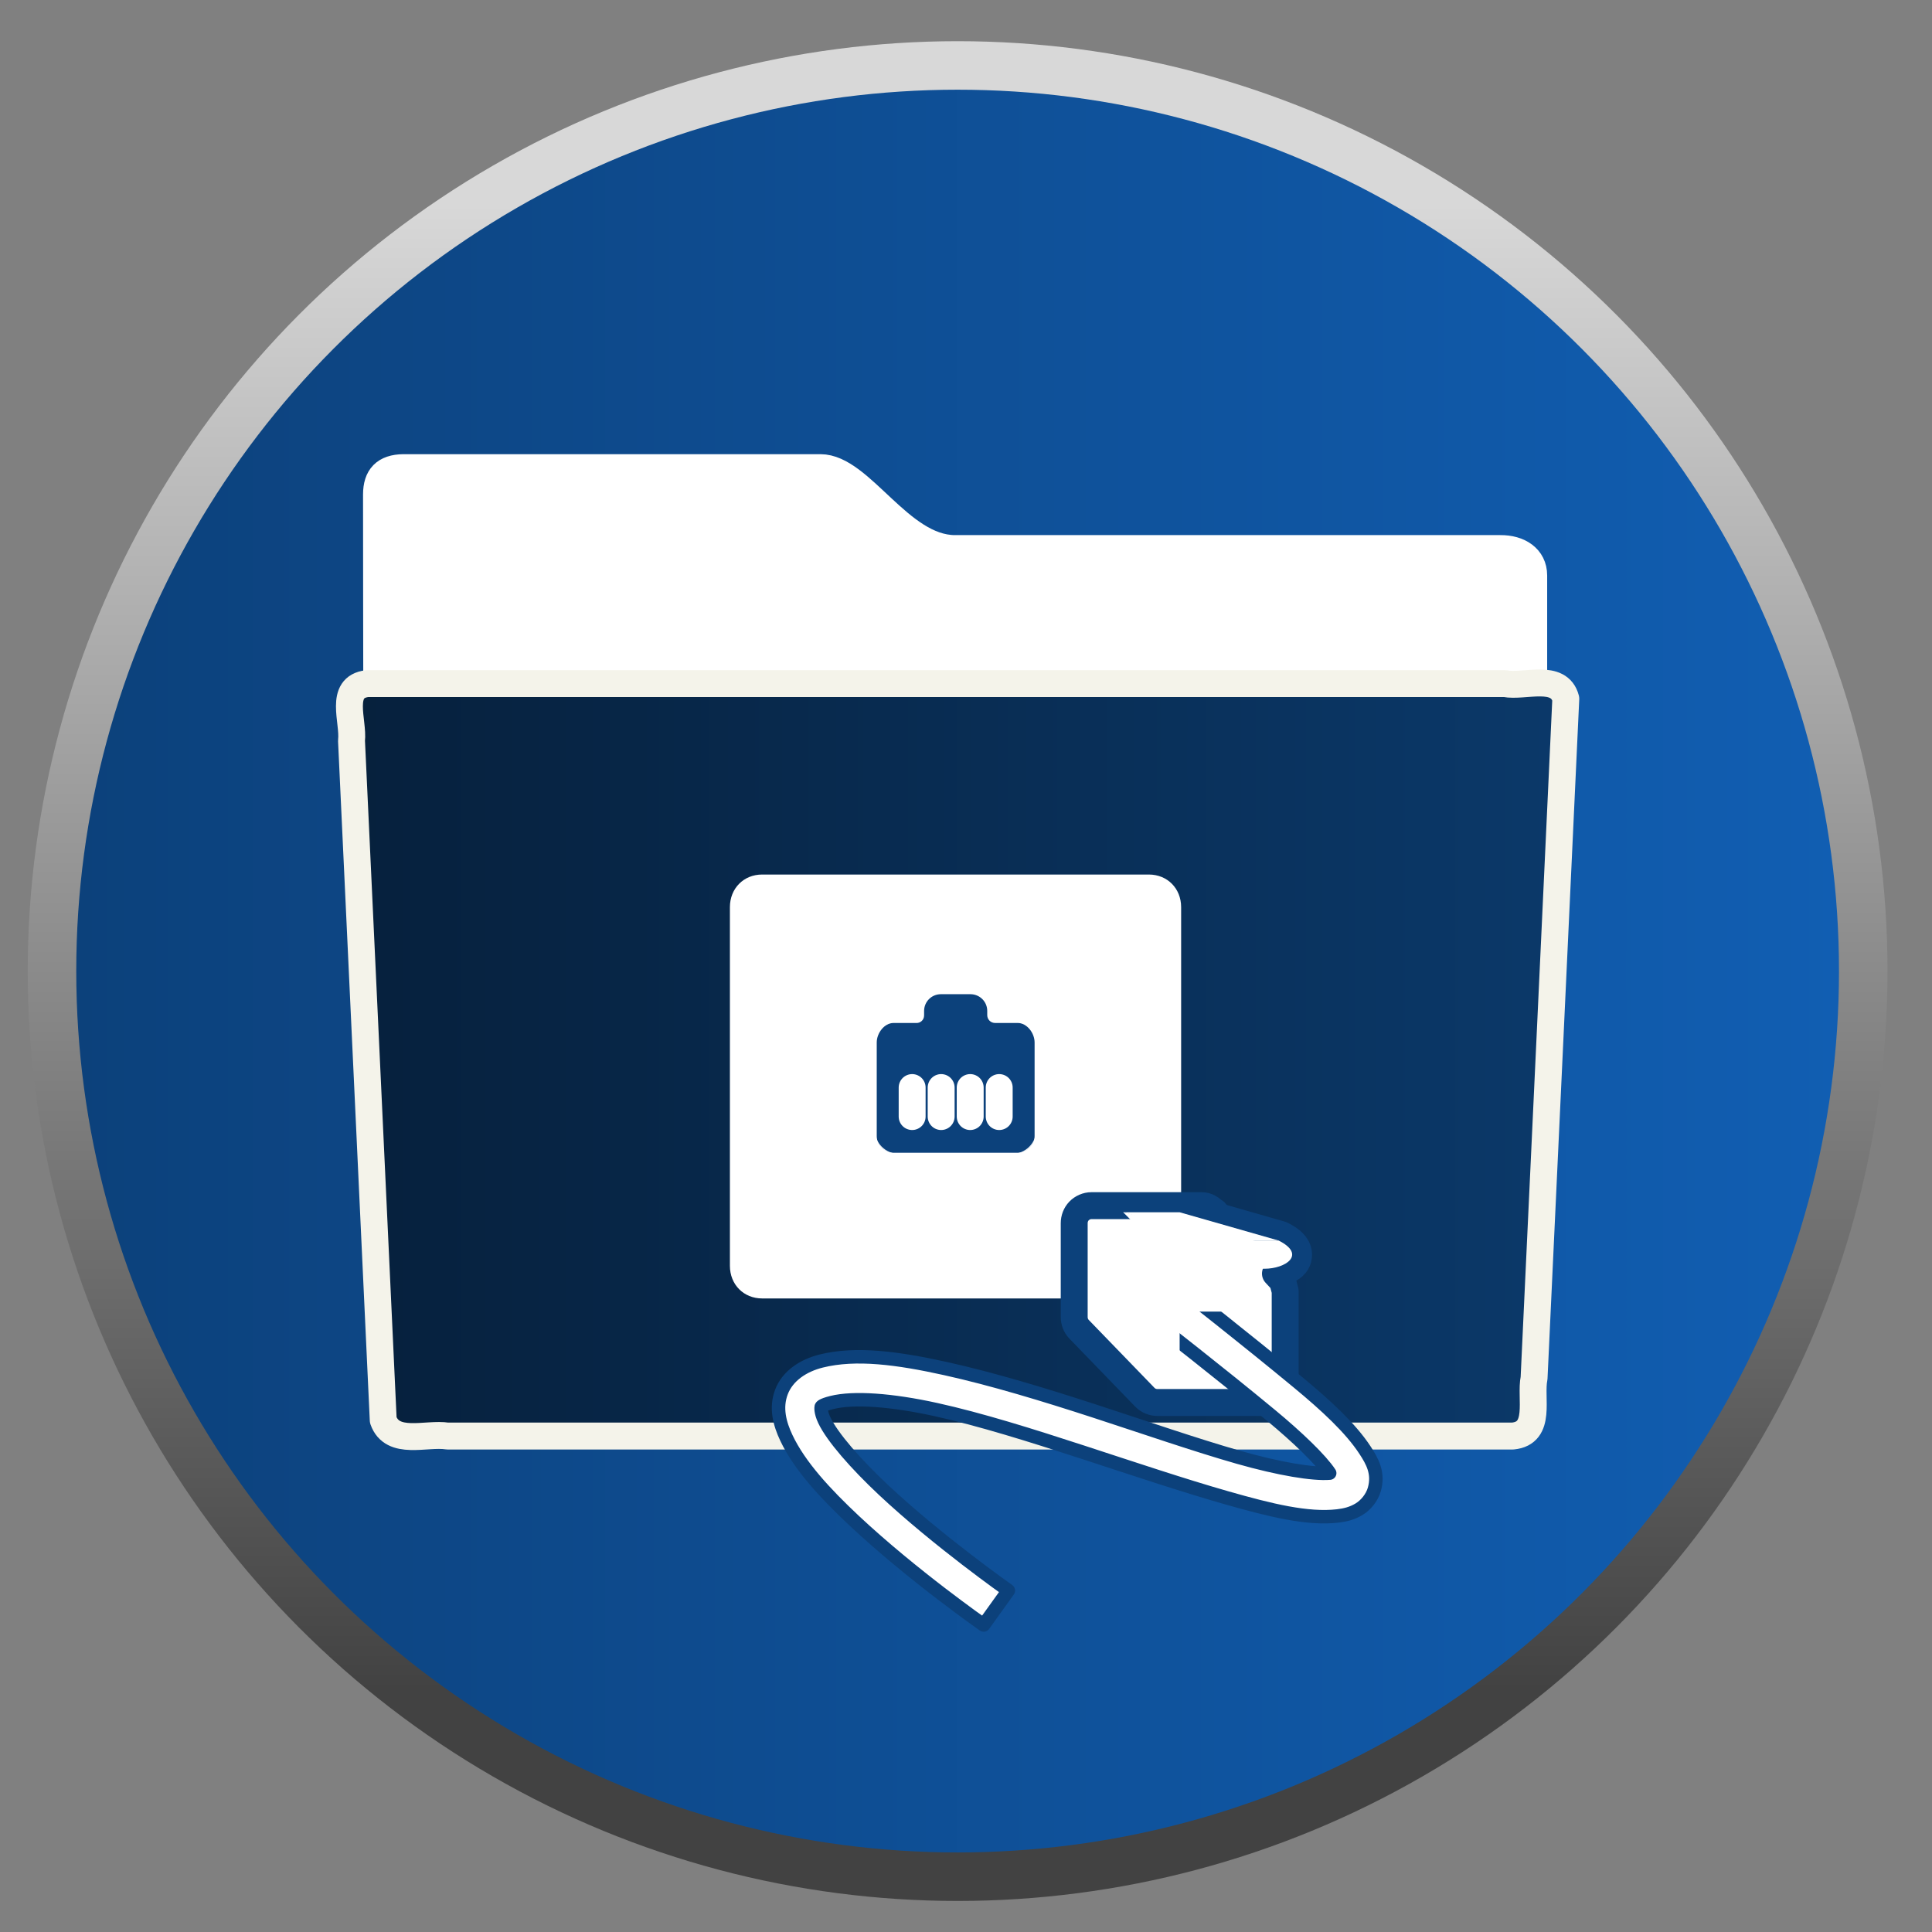 <?xml version="1.0" encoding="UTF-8" standalone="no"?>
<!-- Created with Inkscape (http://www.inkscape.org/) -->

<svg
   xmlns:dc="http://purl.org/dc/elements/1.1/"
   xmlns:cc="http://creativecommons.org/ns#"
   xmlns:rdf="http://www.w3.org/1999/02/22-rdf-syntax-ns#"
   xmlns:svg="http://www.w3.org/2000/svg"
   xmlns="http://www.w3.org/2000/svg"
   xmlns:xlink="http://www.w3.org/1999/xlink"
   xmlns:sodipodi="http://sodipodi.sourceforge.net/DTD/sodipodi-0.dtd"
   xmlns:inkscape="http://www.inkscape.org/namespaces/inkscape"
   width="128"
   height="128"
   viewBox="0 0 128 128"
   id="svg4343"
   version="1.1"
   inkscape:version="0.91 r"
   sodipodi:docname="lliurex-gva-editor.svg">
  <rect x="0" y="0" width="128" height="128" fill="#808080" stroke="none"/>
  <defs
     id="defs4345">
    <linearGradient
       inkscape:collect="always"
       id="linearGradient4778">
      <stop
         style="stop-color:#06203c;stop-opacity:1"
         offset="0"
         id="stop4780" />
      <stop
         style="stop-color:#0b396a;stop-opacity:1"
         offset="1"
         id="stop4782" />
    </linearGradient>
    <linearGradient
       inkscape:collect="always"
       id="linearGradient4770">
      <stop
         style="stop-color:#0c417b;stop-opacity:1;"
         offset="0"
         id="stop4772" />
      <stop
         style="stop-color:#115eb2;stop-opacity:1"
         offset="1"
         id="stop4774" />
    </linearGradient>
    <linearGradient
       inkscape:collect="always"
       id="linearGradient4594">
      <stop
         style="stop-color:#424242;stop-opacity:1"
         offset="0"
         id="stop4596" />
      <stop
         style="stop-color:#d8d8d8;stop-opacity:1"
         offset="1"
         id="stop4598" />
    </linearGradient>
    <linearGradient
       x1="28.875"
       y1="29"
       gradientTransform="matrix(-0.962,0,0,0.962,91.682,973.817)"
       x2="29"
       gradientUnits="userSpaceOnUse"
       y2="16"
       id="linearGradient3013">
      <stop
         offset="0"
         style="stop-color:#fff"
         id="stop7432" />
      <stop
         offset="1"
         style="stop-color:#fff;stop-opacity:0"
         id="stop7434" />
    </linearGradient>
    <linearGradient
       id="SVGID_1_"
       gradientUnits="userSpaceOnUse"
       x1="12.028"
       y1="30.655"
       x2="50.008"
       y2="30.655">
      <stop
         offset="0"
         style="stop-color:#D1D1D1"
         id="stop4140" />
      <stop
         offset="0.008"
         style="stop-color:#D2D2D2"
         id="stop4142" />
      <stop
         offset="0.303"
         style="stop-color:#EBEBEB"
         id="stop4144" />
      <stop
         offset="0.573"
         style="stop-color:#FAFAFA"
         id="stop4146" />
      <stop
         offset="0.792"
         style="stop-color:#FFFFFF"
         id="stop4148" />
      <stop
         offset="0.854"
         style="stop-color:#FBFBFB"
         id="stop4150" />
      <stop
         offset="0.913"
         style="stop-color:#EFEFEF"
         id="stop4152" />
      <stop
         offset="0.971"
         style="stop-color:#DCDCDC"
         id="stop4154" />
      <stop
         offset="1"
         style="stop-color:#D0D0D0"
         id="stop4156" />
    </linearGradient>
    <linearGradient
       id="SVGID_2_"
       gradientUnits="userSpaceOnUse"
       x1="31.021"
       y1="56.521"
       x2="31.021"
       y2="4.789">
      <stop
         offset="0.006"
         style="stop-color:#404040"
         id="stop4161" />
      <stop
         offset="0.135"
         style="stop-color:#787878"
         id="stop4163" />
      <stop
         offset="0.433"
         style="stop-color:#999999"
         id="stop4165" />
      <stop
         offset="0.641"
         style="stop-color:#B7B7B7"
         id="stop4167" />
      <stop
         offset="0.865"
         style="stop-color:#D0D0D0"
         id="stop4169" />
      <stop
         offset="1"
         style="stop-color:#D9D9D9"
         id="stop4171" />
    </linearGradient>
    <linearGradient
       inkscape:collect="always"
       xlink:href="#linearGradient4594"
       id="linearGradient4600"
       x1="-13.132"
       y1="895.283"
       x2="-13.132"
       y2="796.794"
       gradientUnits="userSpaceOnUse"
       gradientTransform="translate(82.071,141.071)" />
    <linearGradient
       inkscape:collect="always"
       xlink:href="#linearGradient4770"
       id="linearGradient4776"
       x1="5.052"
       y1="988.698"
       x2="121.838"
       y2="988.698"
       gradientUnits="userSpaceOnUse" />
    <linearGradient
       inkscape:collect="always"
       xlink:href="#linearGradient4778"
       id="linearGradient4784"
       x1="22.259"
       y1="994.575"
       x2="104.631"
       y2="994.575"
       gradientUnits="userSpaceOnUse" />
  </defs>
  <sodipodi:namedview
     id="base"
     pagecolor="#ffffff"
     bordercolor="#666666"
     borderopacity="1.0"
     inkscape:pageopacity="0.0"
     inkscape:pageshadow="2"
     inkscape:zoom="2.8"
     inkscape:cx="27.701892"
     inkscape:cy="113.44799"
     inkscape:document-units="px"
     inkscape:current-layer="layer1"
     showgrid="false"
     units="px"
     inkscape:window-width="1918"
     inkscape:window-height="1015"
     inkscape:window-x="0"
     inkscape:window-y="0"
     inkscape:window-maximized="1" />
  <g
     inkscape:label="Capa 1"
     inkscape:groupmode="layer"
     id="layer1"
     transform="translate(0,-924.362)">
    <circle
       style="color:#000000;display:inline;overflow:visible;visibility:visible;opacity:1;fill:url(#linearGradient4600);fill-opacity:1;fill-rule:nonzero;stroke:none;stroke-width:1.5;stroke-linecap:round;stroke-linejoin:round;stroke-miterlimit:4;stroke-dasharray:none;stroke-opacity:1;marker:none;enable-background:accumulate"
       id="path4136-9"
       cx="63.445"
       cy="988.698"
       r="61.607" />
    <circle
       style="color:#000000;display:inline;overflow:visible;visibility:visible;opacity:1;fill:url(#linearGradient4776);fill-opacity:1;fill-rule:nonzero;stroke:none;stroke-width:1.5;stroke-linecap:round;stroke-linejoin:round;stroke-miterlimit:4;stroke-dasharray:none;stroke-opacity:1;marker:none;enable-background:accumulate"
       id="path4136"
       cx="63.445"
       cy="988.698"
       r="58.393" />
    <path
       d="m 26.728,955.344 c -1.231,0.014 -1.784,0.61 -1.784,1.783 0,9.833 0.047,17.368 -0.01,26.302 2.56,0 76.678,-6.596 76.678,-9.437 l 0,-11.503 c 0,-1.173 -0.988,-1.797 -2.218,-1.783 l -36.121,0 c -3.65,0 -6.239,-5.362 -8.916,-5.362 l -27.629,0 3.56e-4,0 z"
       style="fill:#ffffff;fill-opacity:1;stroke:#ffffff;stroke-width:1.783;stroke-linecap:round;stroke-linejoin:round"
       id="path3468"
       inkscape:connector-curvature="0" />
    <path
       d="m 24.332,969.654 c -1.913,0.221 -0.891,2.5 -1.044,3.782 0.7,15.104 1.407,29.904 2.102,45.008 0.609,1.723 2.843,0.84 4.258,1.059 l 70.579,0 c 1.944,-0.191 1.136,-2.511 1.409,-3.839 0.701,-15.104 1.407,-29.903 2.102,-45.006 -0.448,-1.703 -2.709,-0.756 -4.035,-1.004 l -75.372,0 -1.78e-4,0 z"
       style="fill:url(#linearGradient4784);fill-opacity:1;stroke:#f4f3ea;stroke-width:1.783;stroke-linecap:round;stroke-linejoin:round"
       id="path3388"
       inkscape:connector-curvature="0" />
    <path
       inkscape:connector-curvature="0"
       id="path7013"
       style="fill:#ffffff;fill-rule:evenodd"
       d="m 87.513,992.511 -2.807,0 -1.872,0 2.809,0 1.871,0 z" />
    <path
       inkscape:connector-curvature="0"
       id="path6964"
       style="fill:#ffffff;fill-opacity:1;stroke:none;stroke-linecap:round;stroke-linejoin:round;stroke-dashoffset:0.7;stroke-opacity:0.992"
       d="m 76.117,982.302 c 1.223,0 2.136,0.922 2.136,2.161 l 0,23.763 c 0,1.239 -0.913,2.161 -2.136,2.161 l -25.625,0 c -1.223,0 -2.134,-0.922 -2.134,-2.161 l 0,-23.763 c 0,-1.239 0.911,-2.161 2.134,-2.161 l 25.625,0 z" />
    <path
       inkscape:connector-curvature="0"
       id="rect6100"
       style="fill:#ffffff;fill-rule:evenodd"
       d="m 79.622,1004.678 c 0.225,0 0.417,0.114 0.546,0.28 l 4.385,4.492 c 0.037,0.148 0.109,0.305 0.153,0.457 l 0,6.2 c 0,0.408 -0.323,0.737 -0.717,0.737 l -7.3,0 c -0.196,0 -0.383,-0.077 -0.512,-0.21 l -4.367,-4.492 c -0.128,-0.134 -0.205,-0.323 -0.205,-0.526 l 0,-6.2 c 0,-0.203 0.077,-0.392 0.205,-0.526 0.128,-0.134 0.314,-0.21 0.512,-0.21 l 7.3,0 z" />
    <path
       inkscape:connector-curvature="0"
       id="path6105"
       style="fill:#ffffff;fill-rule:evenodd"
       d="m 84.023,1009.357 -7.056,0 c -0.378,0 -0.683,0.319 -0.683,0.717 l 0,6.052 c 0,0.398 0.305,0.717 0.683,0.717 l 7.056,0 c 0.378,0 0.683,-0.319 0.683,-0.717 l 0,-6.052 c 0,-0.398 -0.305,-0.717 -0.683,-0.717 z" />
    <path
       inkscape:connector-curvature="0"
       id="path7253"
       style="opacity:0.123;fill:#ffffff;fill-rule:evenodd"
       d="m 78.155,1004.678 4.679,4.679 -3.743,0 -4.679,-4.679 3.743,0" />
    <path
       inkscape:connector-curvature="0"
       id="path6126"
       style="fill:#ffffff;fill-rule:evenodd"
       d="m 74.412,1004.678 8.891,3.743 -3.276,0 -4.679,-2.807 -0.936,-0.936" />
    <path
       inkscape:connector-curvature="0"
       id="path7235"
       style="opacity:0.534;fill:#ffffff;stroke:#ffffff;stroke-width:1.783;stroke-linecap:round;stroke-linejoin:round;stroke-dashoffset:0.7"
       d="m 79.617,1005.145 c 0.023,0 0.052,0 0.146,0.118 0.029,0.021 0.059,0.041 0.089,0.059 0.018,0.02 0.037,0.039 0.057,0.057 0.02,0.021 0.039,0.041 0.059,0.059 l 0.03,0 c 0.018,0.021 0.037,0.041 0.057,0.059 l 0.177,0.175 c 0.1,0.095 0.219,0.164 0.351,0.205 l 3.977,1.141 c 0.374,0.194 0.499,0.326 0.556,0.439 0,0 -0.032,0.125 0,0.087 -0.077,0.093 -0.337,0.235 -0.79,0.321 -0.319,0.066 -0.578,0.294 -0.681,0.603 -0.102,0.308 -0.032,0.647 0.184,0.89 l 0.321,0.351 c 0.02,0.082 0.052,0.159 0.089,0.292 0.007,0.025 -0.009,0.032 0,0.057 l 0,6.084 c 0,0.05 -0.002,0.107 -0.059,0.175 -0.03,0.034 -0.096,0.059 -0.146,0.059 l -7.341,0 c -0.086,0 -0.157,-0.018 -0.203,-0.059 l 0,-0.029 -4.358,-4.504 c -0.048,-0.05 -0.059,-0.073 -0.059,-0.175 l 0,-6.2 c 0,-0.102 0.011,-0.153 0.059,-0.205 0.034,-0.036 0.144,-0.059 0.175,-0.059 l 7.311,0 z" />
    <path
       inkscape:connector-curvature="0"
       id="path7229"
       style="fill:#ffffff;stroke:#0c417b;stroke-width:1.783;stroke-linecap:round;stroke-linejoin:round;stroke-dashoffset:0.7;stroke-opacity:1"
       d="m 79.617,1004.239 c 0.364,0 0.647,0.203 0.849,0.439 l 0.029,-0.03 0.03,0.059 0.321,0.292 3.978,1.141 c 0.03,0 0.059,0.018 0.087,0.029 0.514,0.257 0.843,0.519 1.024,0.877 0.178,0.358 0.109,0.811 -0.118,1.082 -0.307,0.369 -0.802,0.517 -1.316,0.613 l 0.38,0.41 c 0.053,0.048 0.095,0.109 0.118,0.175 0.03,0.114 0.066,0.296 0.118,0.469 0.014,0.037 0.025,0.077 0.029,0.116 l 0,6.231 c 0,0.28 -0.105,0.544 -0.292,0.76 -0.187,0.216 -0.478,0.38 -0.818,0.38 l -7.341,0 c -0.301,0 -0.613,-0.107 -0.847,-0.35 l -4.358,-4.504 c -0.21,-0.219 -0.321,-0.505 -0.321,-0.819 l 0,-6.2 c 0,-0.314 0.111,-0.599 0.321,-0.819 0.21,-0.216 0.517,-0.351 0.818,-0.351 l 7.311,0 z" />
    <path
       inkscape:connector-curvature="0"
       id="path7184"
       style="fill:#ffffff;fill-rule:evenodd"
       d="m 74.412,1004.678 10.294,2.34 -1.872,1.403 -2.807,0 -4.679,-2.807 -0.936,-0.936" />
    <path
       inkscape:connector-curvature="0"
       id="path7171"
       style="fill:#ffffff;fill-rule:evenodd"
       d="m 78.155,1004.678 6.551,1.871 -3.743,0 -6.551,-1.871 3.743,0" />
    <path
       inkscape:connector-curvature="0"
       id="rect7173"
       style="fill:#ffffff;fill-rule:evenodd"
       d="m 84.706,1006.548 -3.475,0 -0.267,0 c 1.871,0.936 0.467,1.872 -0.936,1.872 l 3.743,0 c 1.403,0 2.809,-0.936 0.936,-1.872 z" />
    <path
       inkscape:connector-curvature="0"
       id="path7275"
       style="fill:#ffffff;fill-rule:evenodd"
       d="m 82.454,1011.227 -3.919,0 c -0.21,0 -0.38,0.184 -0.38,0.41 l 0,2.925 c 0,0.226 0.169,0.41 0.38,0.41 l 3.919,0 c 0.21,0 0.38,-0.184 0.38,-0.41 l 0,-2.925 c 0,-0.227 -0.169,-0.41 -0.38,-0.41 z" />
    <path
       inkscape:connector-curvature="0"
       id="rect7327"
       style="fill:#0c417b;fill-opacity:1;fill-rule:evenodd"
       d="m 64.296,990.23 c 0.615,0 1.111,0.496 1.111,1.109 l 0,0.276 c 0,0.282 0.221,0.522 0.524,0.522 l 1.503,0 c 0.613,0 1.111,0.676 1.111,1.291 l 0,6.197 c 0,0.613 -0.498,1.111 -1.111,1.111 l -8.235,0 c -0.615,0 -1.113,-0.497 -1.113,-1.111 l 0,-6.197 c 0,-0.615 0.498,-1.291 1.113,-1.291 l 1.503,0 c 0.251,0.018 0.522,-0.178 0.522,-0.506 l 0,-0.292 c 0,-0.613 0.496,-1.109 1.111,-1.109 l 1.96,0 z" />
    <path
       inkscape:connector-curvature="0"
       id="path2709"
       style="fill:none;stroke:url(#linearGradient3013);stroke-width:1.783;stroke-linecap:round;stroke-dashoffset:0.7"
       d="m 62.388,989.212 c -1.147,0 -1.988,0.888 -2.233,1.947 l -0.629,0 c -1.327,0 -2.463,1.065 -2.463,2.404 l 0,5.669 c 0,1.341 1.122,2.463 2.463,2.463 l 7.559,0 c 1.339,0 2.461,-1.122 2.461,-2.463 l 0,-5.669 c 0,-1.339 -1.134,-2.404 -2.461,-2.404 l -0.574,0 c -0.255,-1.068 -1.141,-1.947 -2.29,-1.947 l -1.833,0 z" />
    <path
       inkscape:connector-curvature="0"
       id="path7352"
       style="fill:#ffffff;fill-opacity:1;stroke:#ffffff;stroke-width:1.783px;stroke-linecap:round"
       d="m 66.2,998.337 0,-1.922" />
    <path
       inkscape:connector-curvature="0"
       id="path7362"
       style="fill:#ffffff;fill-opacity:1;stroke:#ffffff;stroke-width:1.783px;stroke-linecap:round"
       d="m 64.278,998.337 0,-1.922" />
    <path
       inkscape:connector-curvature="0"
       id="path7364"
       style="fill:#ffffff;fill-opacity:1;stroke:#ffffff;stroke-width:1.783px;stroke-linecap:round"
       d="m 62.354,998.337 0,-1.922" />
    <path
       inkscape:connector-curvature="0"
       id="path7366"
       style="fill:#ffffff;fill-opacity:1;stroke:#ffffff;stroke-width:1.783px;stroke-linecap:round"
       d="m 60.432,998.337 0,-1.922" />
    <path
       inkscape:connector-curvature="0"
       id="path7506"
       style="fill:#ffffff;fill-rule:evenodd;stroke:#0c417b;stroke-width:0.892;stroke-linejoin:round;stroke-opacity:1"
       d="m 78.447,1009.883 c 0,0 3.921,3.058 7.575,6.082 1.828,1.512 3.461,3.015 4.415,4.476 0.478,0.729 0.925,1.518 0.615,2.602 -0.155,0.542 -0.572,1.05 -1.024,1.316 -0.451,0.268 -0.897,0.38 -1.403,0.439 -1.988,0.23 -4.428,-0.367 -7.341,-1.198 -2.912,-0.831 -6.241,-1.949 -9.592,-3.042 -3.351,-1.093 -6.735,-2.158 -9.679,-2.807 -2.946,-0.649 -5.462,-0.829 -6.903,-0.469 -0.681,0.171 -0.697,0.282 -0.703,0.292 -0.004,0.018 -0.059,0.314 0.205,0.877 0.531,1.127 2.102,2.917 3.919,4.622 3.636,3.408 8.276,6.667 8.276,6.667 l -1.637,2.281 c 0,0 -4.718,-3.292 -8.57,-6.901 -1.924,-1.806 -3.629,-3.643 -4.503,-5.499 -0.437,-0.927 -0.728,-1.978 -0.323,-3.04 0.407,-1.065 1.443,-1.751 2.632,-2.047 2.304,-0.576 5.096,-0.193 8.219,0.496 3.122,0.69 6.568,1.737 9.943,2.837 3.376,1.102 6.671,2.241 9.476,3.042 2.725,0.777 4.957,1.141 6.052,1.052 -0.58,-0.886 -2.147,-2.389 -3.889,-3.83 -3.481,-2.884 -7.457,-5.967 -7.457,-5.967 l 1.696,-2.281 z" />
    <path
       inkscape:connector-curvature="0"
       id="path7512"
       style="fill:#ffffff;fill-rule:evenodd"
       d="m 82.752,1009.385 -0.298,1.872 -3.918,0 c -0.21,0 -0.382,0.182 -0.382,0.408 l 0,2.925 -1.871,-0.292 0,-4.182 c 0,-0.396 0.294,-0.731 0.672,-0.731 l 5.795,0 z" />
  </g>
</svg>
